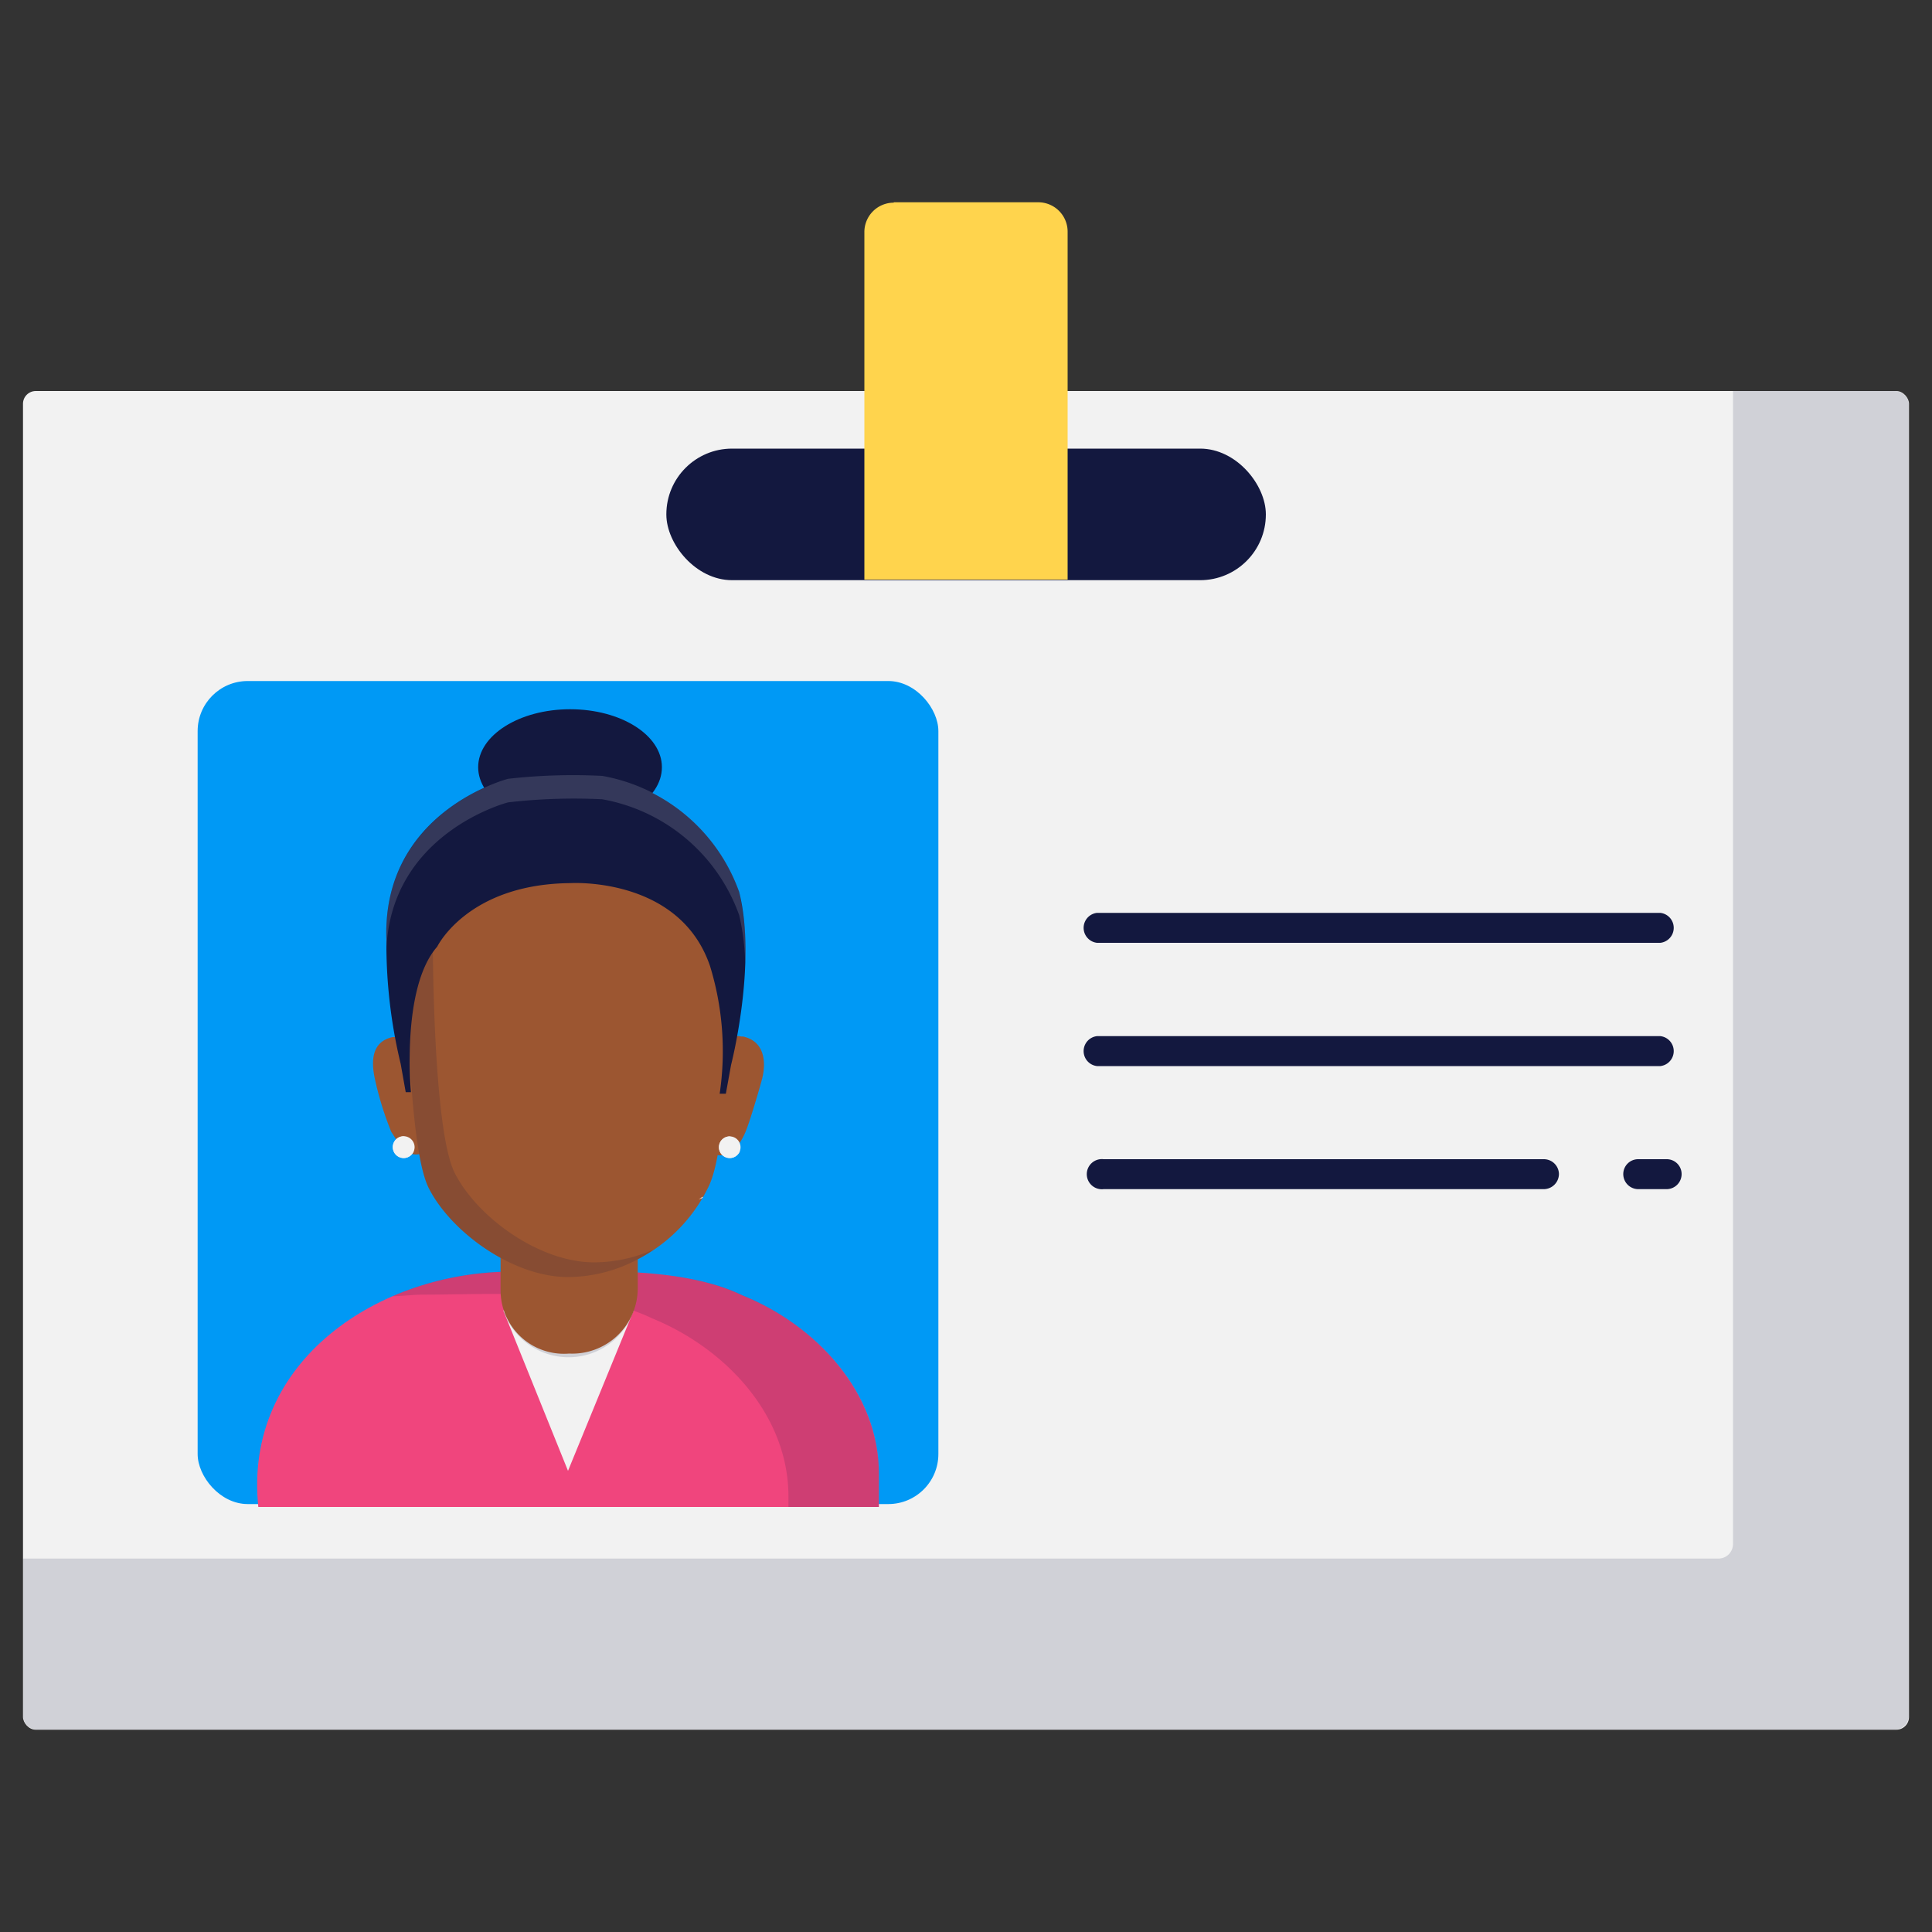 <svg transform="scale(1)" xmlns="http://www.w3.org/2000/svg" viewBox="0 0 100 100" id="jKVSAThPJ5" class="pbimage_pbimage__wrapper__image__0LEis false"><rect x="0" y="0" width="100" height="100" fill="#333333" stroke="none"/><title>Id Card</title><defs><style> .cls-1, .cls-7{fill:#f2f2f2;} .cls-2, .cls-6{fill:#13183f;} .cls-2, .cls-7{opacity:0.15;} .cls-3{fill:#0099f5;} .cls-4{fill:#f0457d;} .cls-5{fill:#9c5631;} .cls-8{fill:#ffd44d;}
 .cls-2, .cls-6{fill:#13183F;}
 .cls-1, .cls-7{fill:#F2F2F2;}
 .cls-8{fill:#FFD44D;}
 .cls-5{fill:#9C5631;}
 .cls-4{fill:#F0457D;}
 .cls-3{fill:#0099F5;}</style></defs><g id="_0431_Id_Card" data-name="0431_Id_Card"><g id="Layer_1" data-name="Layer 1"><rect class="cls-1" x="1.19" y="20.24" width="97.62" height="69.29" rx="0.66"></rect><path class="cls-2" d="M98.05,20.24H89.7V79.91a.75.75,0,0,1-.75.76H1.19v8.09a.76.76,0,0,0,.75.77H98.05a.76.76,0,0,0,.76-.76V21A.75.75,0,0,0,98.05,20.24Z"></path><rect class="cls-3" x="10.23" y="35.25" width="38.34" height="42.6" rx="2.59"></rect><path class="cls-4" d="M45.49,76.32V78H13.37c-.79-7.58,6.28-12.2,13.19-12.18,3.58,0,8.59-.36,11.87,1.23C42.21,68.57,45.52,72.07,45.49,76.32Z"></path><path class="cls-2" d="M45.49,76.32c0-4.25-3.28-7.75-7.06-9.28-3.28-1.59-8.29-1.19-11.87-1.23a15.78,15.78,0,0,0-6.25,1.28c.52,0,1.05-.08,1.58-.08,3.57,0,8.58-.36,11.87,1.23,3.77,1.54,7.08,5,7.05,9.28V78h4.68Z"></path><polygon class="cls-1" points="26.05 67.83 32.8 67.83 29.4 76.13 26.05 67.83"></polygon><path class="cls-2" d="M32.81,67.83a3.57,3.57,0,0,1-6.76,0A4.41,4.41,0,0,0,32.81,67.83Z"></path><path class="cls-5" d="M29.46,70.06a3.28,3.28,0,0,1-3.55-3.21V57.08c.08-4.67,7-4.67,7.1,0V66.7A3.39,3.39,0,0,1,29.46,70.06Z"></path><path class="cls-5" d="M22.4,55.08a1.73,1.73,0,0,0-2-1.4l-.08,0c-1.1.24-1.1,1.26-.93,2.1a16.57,16.57,0,0,0,.86,2.8c.32.48.78,1.39,1.55,1.13.51-.17.81-1.08.93-1.74A14.36,14.36,0,0,0,22.4,55.08Z"></path><path class="cls-5" d="M36.37,55.05a1.72,1.72,0,0,1,2-1.4l.09,0c1.1.24,1.2,1.29,1,2.13,0,.05-.6,2.15-.87,2.8s-.84,1.47-1.64,1.15c-.5-.21-.83-1.13-.95-1.79A14.21,14.21,0,0,1,36.37,55.05Z"></path><path class="cls-5" d="M37.44,48.76c0-3.65-2.26-7.31-8.24-7.31s-8.15,4-8.15,7.65c0,.19,0,10.12,1.14,12.39s4.35,4.61,7.21,4.61a8.28,8.28,0,0,0,7.24-4.61C38,58.87,37.44,48.76,37.44,48.76Z"></path><path class="cls-1" d="M36.37,62a.21.21,0,0,0,0-.06l-.2.14Z"></path><path class="cls-2" d="M30.76,65.34c-2.86,0-6.06-2.34-7.22-4.62S22.4,48.52,22.4,48.33a7.93,7.93,0,0,1,1.47-4.71,6.87,6.87,0,0,1,.38-.88,7.39,7.39,0,0,0-3.2,6.36c0,.19,0,10.12,1.14,12.39s4.35,4.61,7.21,4.61a7.75,7.75,0,0,0,4.42-1.42A7.69,7.69,0,0,1,30.76,65.34Z"></path><path class="cls-6" d="M31.17,40.17a9.23,9.23,0,0,1,7.09,6c.93,3.72-.42,8.95-.42,8.95l-.27,1.49h-.32a15,15,0,0,0-.5-6.61c-1.58-4.64-7.21-4.29-7.21-4.29C24.2,45.75,22.63,49,22.63,49c-1.88,2.13-1.36,7.53-1.36,7.53H21l-.26-1.46A26.51,26.51,0,0,1,20,48.64c-.24-6.66,6.3-8.33,6.3-8.33A29.26,29.26,0,0,1,31.17,40.17Z"></path><path class="cls-6" d="M34.26,39.71c0,1.67-2.13,3-4.75,3s-4.76-1.35-4.76-3,2.13-3,4.76-3S34.26,38.05,34.26,39.71Z"></path><path class="cls-7" d="M26.3,41.53a29.87,29.87,0,0,1,4.87-.16,9.25,9.25,0,0,1,7.09,6,12,12,0,0,1,.31,2.46,13.74,13.74,0,0,0-.31-3.67,9.23,9.23,0,0,0-7.09-6,30.14,30.14,0,0,0-4.87.15S19.76,42,20,48.65v.5C20.23,43.08,26.3,41.53,26.3,41.53Z"></path><path class="cls-1" d="M21.46,59.38a.57.57,0,0,1-.57.56.57.57,0,0,1-.56-.57.56.56,0,0,1,.56-.56.57.57,0,0,1,.57.56Z"></path><path class="cls-1" d="M21.41,59.57a.45.45,0,0,1-.63,0,.46.46,0,0,1-.13-.33h0a.4.4,0,0,1,.13-.31.42.42,0,0,1,.18-.11h-.07a.56.56,0,1,0,.54.72Z"></path><path class="cls-1" d="M38.33,59.38a.56.56,0,1,1-.56-.56h0A.56.56,0,0,1,38.33,59.38Z"></path><path class="cls-1" d="M38.29,59.57a.45.45,0,0,1-.63,0,.46.46,0,0,1-.13-.33h0a.44.44,0,0,1,.13-.31.42.42,0,0,1,.18-.11h-.07a.56.56,0,1,0,.54.72Z"></path><path class="cls-6" d="M84.8,60h1.46a.77.77,0,0,1,.78.77.78.78,0,0,1-.78.78H84.8a.78.78,0,0,1-.78-.78A.77.77,0,0,1,84.8,60Z"></path><path class="cls-6" d="M79.91,60a.78.78,0,0,1,.78.76.79.79,0,0,1-.77.79l-22.8,0h0a.78.78,0,1,1,0-1.55l22.8,0Z"></path><path class="cls-6" d="M56.78,53.63H85.94a.78.78,0,0,1,0,1.55H56.78a.78.78,0,0,1,0-1.55Z"></path><path class="cls-6" d="M56.78,47.25H85.94a.78.78,0,0,1,0,1.55H56.78a.78.78,0,0,1,0-1.55Z"></path><rect class="cls-6" x="34.49" y="23.22" width="31.03" height="6.81" rx="3.4"></rect><path class="cls-8" d="M46.26,10.47h7.48A1.52,1.52,0,0,1,55.26,12V30H44.74V12a1.52,1.52,0,0,1,1.52-1.51Z"></path></g></g></svg>